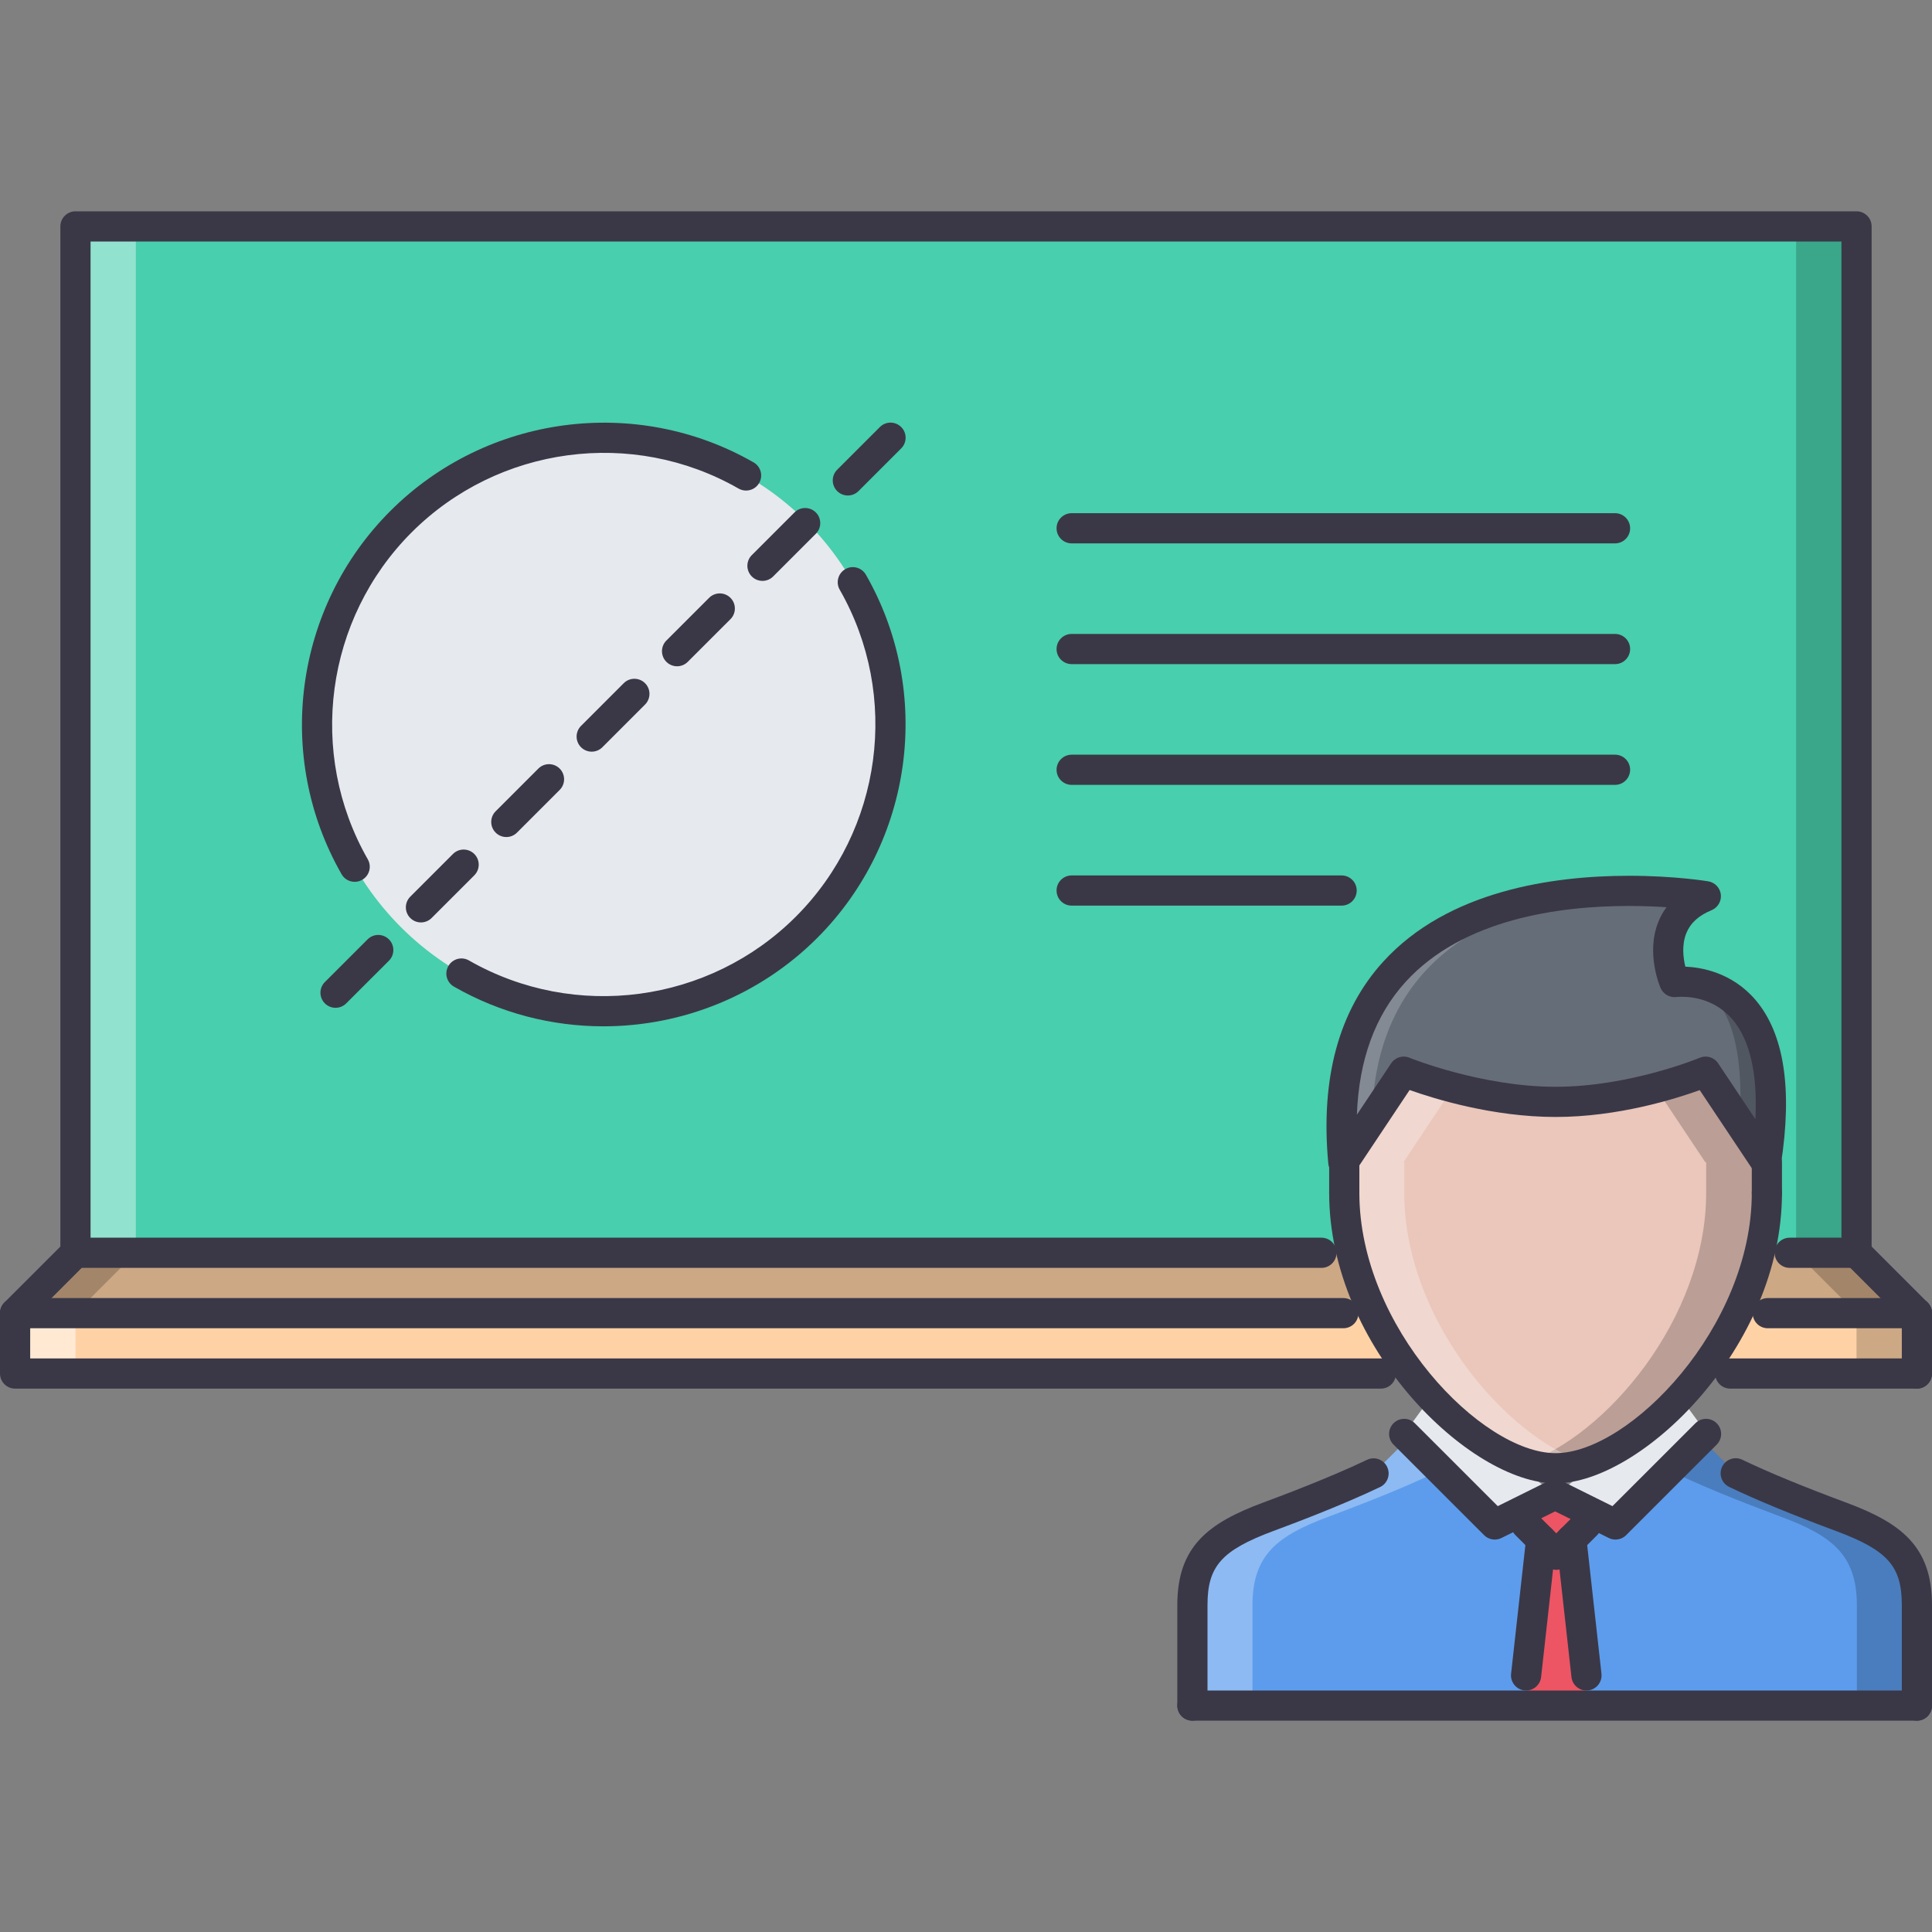 <?xml version="1.0" encoding="iso-8859-1"?>
<!-- Generator: Adobe Illustrator 19.0.0, SVG Export Plug-In . SVG Version: 6.00 Build 0)  -->
<svg version="1.1" id="Capa_1" xmlns="http://www.w3.org/2000/svg" xmlns:xlink="http://www.w3.org/1999/xlink" x="0px" y="0px"
	 viewBox="0 0 511.984 511.984" style="enable-background:new 0 0 511.984 511.984;" xml:space="preserve">
<rect x="0" y="0" width="511.984" height="511.984" fill="#808080" stroke="none"/>
<polygon style="fill:#FFD2A6;" points="491.985,331.99 20,331.99 4,347.989 507.984,347.989 "/>
<g style="opacity:0.2;">
	<polygon points="491.985,331.99 20,331.99 4,347.989 507.984,347.989 	"/>
</g>
<g style="opacity:0.2;">
	<polygon points="20,331.99 4,347.989 20,347.989 35.999,331.99 	"/>
</g>
<g style="opacity:0.2;">
	<polygon points="491.977,331.99 507.977,347.989 491.977,347.989 475.978,331.99 	"/>
</g>
<rect x="4.002" y="347.992" style="fill:#FFD2A6;" width="503.98" height="15.999"/>
<rect x="20.002" y="60.002" style="fill:#48CFAD;" width="471.99" height="271.99"/>
<g>
	<polygon style="fill:#E6E9ED;" points="412.066,396.058 396.066,403.98 372.067,379.98 379.184,370.246 	"/>
	<polygon style="fill:#E6E9ED;" points="412.387,396.058 428.386,403.98 452.385,379.98 445.267,370.246 	"/>
</g>
<path style="fill:#656D78;" d="M443.667,260.226c0,0,32.397-4.555,24.241,47.756l-16-23.999c0,0-18.96,8-39.764,8
	c-20.719,0-40.233-8-40.233-8l-15.921,23.921l-0.078,0.078c-8.242-87.997,96.074-70.474,96.074-70.474
	C436.464,243.828,443.667,260.226,443.667,260.226z"/>
<g style="opacity:0.2;">
	<path d="M443.667,260.226c0,0,19.858-3.852,17.351,37.421l6.891,10.335C476.064,255.672,443.667,260.226,443.667,260.226z"/>
</g>
<g style="opacity:0.2;">
	<path style="fill:#FFFFFF;" d="M435.69,236.141c-28.991-0.781-85.95,5.938-79.778,71.841l0.078-0.078l7.554-11.343
		C364.606,246.39,407.449,236.891,435.69,236.141z"/>
</g>
<path style="fill:#EAC6BB;" d="M468.142,316.06c0,37.999-34.632,73.045-55.998,73.045c-21.273,0-55.999-35.046-55.999-73.045v-8.078
	l-0.155-0.078l15.921-23.921c0,0,19.515,8,40.233,8c20.804,0,39.764-8,39.764-8l16,23.999h0.234V316.06z"/>
<g style="opacity:0.2;">
	<path d="M467.908,307.982l-16-23.999c0,0-5.242,2.188-13.155,4.266l13.155,19.733h0.234v8.078c0,33.538-26.96,64.732-47.982,71.607
		c2.789,0.914,5.484,1.438,7.984,1.438c21.366,0,55.998-35.046,55.998-73.045v-8.078H467.908z"/>
</g>
<g style="opacity:0.3;">
	<path style="fill:#FFFFFF;" d="M372.145,316.06v-8.078l-0.156-0.078l13.116-19.702c-7.929-2.062-13.194-4.219-13.194-4.219
		l-15.921,23.921l0.155,0.078v8.078c0,37.999,34.726,73.045,55.999,73.045c2.508,0,5.211-0.523,8.015-1.438
		C399.183,380.793,372.145,349.598,372.145,316.06z"/>
</g>
<path style="fill:#5D9CEC;" d="M507.907,451.978H315.913v-8c0,0,0-5.359,0-18.64c0-13.359,6.718-18.391,19.999-23.358
	c6.555-2.477,18.32-6.875,27.999-11.516l9.359-9.281l22.796,22.797l16-7.922l15.999,7.922l22.718-22.719l9.125,9.125
	c9.758,4.719,21.438,9.117,27.999,11.594c13.359,4.968,20,9.999,20,23.358c0,13.28,0,18.64,0,18.64L507.907,451.978L507.907,451.978
	z"/>
<g style="opacity:0.3;">
	<path style="fill:#FFFFFF;" d="M331.912,425.339c0-13.359,6.719-18.391,20-23.358c6.554-2.477,18.319-6.875,27.999-11.516
		l1.327-1.312l-7.968-7.969l-9.359,9.281c-9.679,4.641-21.444,9.039-27.999,11.516c-13.281,4.968-19.999,9.999-19.999,23.358
		c0,13.28,0,18.64,0,18.64v8h15.999v-8C331.912,443.978,331.912,438.619,331.912,425.339z"/>
</g>
<g style="opacity:0.2;">
	<path d="M492.071,425.339c0-13.359-6.719-18.391-19.999-23.358c-6.555-2.477-18.32-6.875-28-11.516l-1.327-1.312l7.968-7.969
		l9.359,9.281c9.68,4.641,21.445,9.039,27.999,11.516c13.281,4.968,19.999,9.999,19.999,23.358c0,13.28,0,18.64,0,18.64v8h-15.999
		v-8C492.071,443.978,492.071,438.619,492.071,425.339z"/>
</g>
<g>
	<polygon style="fill:#ED5564;" points="420.386,451.978 404.387,451.978 408.387,407.979 416.387,407.979 	"/>
	<rect x="404.992" y="397.102" style="fill:#ED5564;" width="14.25" height="10.874"/>
</g>
<path style="fill:#E6E9ED;" d="M235.954,191.982c0,41.96-34.015,75.979-75.975,75.979c-41.967,0-75.981-34.019-75.981-75.979
	c0-41.964,34.015-75.982,75.981-75.982C201.939,116,235.954,150.018,235.954,191.982z"/>
<g style="opacity:0.4;">
	<rect x="20.002" y="60.002" style="fill:#FFFFFF;" width="15.999" height="271.99"/>
</g>
<g style="opacity:0.2;">
	<rect x="475.982" y="60.002" width="15.999" height="271.99"/>
</g>
<g style="opacity:0.5;">
	<rect x="4.002" y="347.992" style="fill:#FFFFFF;" width="16" height="15.999"/>
</g>
<g style="opacity:0.2;">
	<rect x="491.982" y="347.992" width="15.999" height="15.999"/>
</g>
<g>
	<path style="fill:#3A3847;" d="M491.985,335.99c-2.211,0-4-1.789-4-4V63.998H24V331.99c0,2.211-1.789,4-4,4s-4-1.789-4-4V59.998
		c0-2.211,1.789-4,4-4h471.985c2.211,0,4,1.789,4,4V331.99C495.985,334.201,494.196,335.99,491.985,335.99z"/>
	<path style="fill:#3A3847;" d="M365.934,367.988H4c-2.211,0-4-1.789-4-4v-15.999c0-2.211,1.789-4,4-4h351.99
		c2.21,0,3.999,1.789,3.999,4s-1.789,4-3.999,4H8v8h357.935c2.211,0,4,1.789,4,3.999
		C369.934,366.199,368.145,367.988,365.934,367.988z"/>
	<path style="fill:#3A3847;" d="M4,351.989c-1.023,0-2.047-0.391-2.828-1.172c-1.562-1.562-1.562-4.094,0-5.656l16-15.999
		c1.562-1.562,4.094-1.562,5.656,0s1.562,4.094,0,5.656l-16,15.999C6.047,351.598,5.023,351.989,4,351.989z"/>
	<path style="fill:#3A3847;" d="M507.984,351.989c-1.022,0-2.046-0.391-2.827-1.172l-16-15.999c-1.562-1.562-1.562-4.094,0-5.656
		s4.094-1.562,5.656,0l15.999,15.999c1.562,1.562,1.562,4.094,0,5.656C510.031,351.598,509.008,351.989,507.984,351.989z"/>
	<path style="fill:#3A3847;" d="M350.185,335.99H20c-2.211,0-4-1.789-4-4s1.789-4,4-4h330.186c2.211,0,4,1.789,4,4
		S352.396,335.99,350.185,335.99z"/>
	<path style="fill:#3A3847;" d="M507.984,367.988c-2.21,0-3.999-1.789-3.999-4v-15.999c0-2.211,1.789-4,3.999-4c2.211,0,4,1.789,4,4
		v15.999C511.984,366.199,510.195,367.988,507.984,367.988z"/>
	<path style="fill:#3A3847;" d="M507.984,367.988h-49.467c-2.211,0-4-1.789-4-4c0-2.21,1.789-3.999,4-3.999h49.467
		c2.211,0,4,1.789,4,3.999C511.984,366.199,510.195,367.988,507.984,367.988z"/>
	<path style="fill:#3A3847;" d="M507.984,351.989h-39.521c-2.211,0-4-1.789-4-4s1.789-4,4-4h39.521c2.211,0,4,1.789,4,4
		S510.195,351.989,507.984,351.989z"/>
	<path style="fill:#3A3847;" d="M315.99,455.986c-2.21,0-3.999-1.789-3.999-4v-26.655c0-15.594,8.288-21.741,22.601-27.093
		c4.273-1.586,17.266-6.414,27.671-11.383c2.008-0.961,4.383-0.109,5.336,1.883c0.953,2,0.109,4.383-1.883,5.336
		c-10.733,5.125-23.983,10.046-28.335,11.663c-13.648,5.102-17.391,9.312-17.391,19.594v26.655
		C319.99,454.197,318.201,455.986,315.99,455.986z"/>
	<path style="fill:#3A3847;" d="M507.984,455.986c-2.21,0-3.999-1.789-3.999-4v-26.655c0-10.281-3.742-14.492-17.398-19.594
		c-11.796-4.382-21.069-8.21-28.343-11.694c-1.992-0.953-2.836-3.344-1.883-5.336c0.953-2,3.359-2.828,5.336-1.883
		c7.055,3.383,16.109,7.117,27.679,11.414c14.32,5.352,22.608,11.499,22.608,27.093v26.655
		C511.984,454.197,510.195,455.986,507.984,455.986z"/>
	<path style="fill:#3A3847;" d="M412.23,393.09c-22.602,0-59.998-35.976-59.998-76.975c0-2.211,1.789-4,3.999-4c2.211,0,4,1.789,4,4
		c0,35.569,32.437,68.975,51.999,68.975c19.562,0,51.998-33.405,51.998-68.975c0-2.211,1.789-4,4-4s4,1.789,4,4
		C472.228,357.114,434.831,393.09,412.23,393.09z"/>
	<path style="fill:#3A3847;" d="M355.99,311.998c-0.328,0-0.656-0.039-0.977-0.125c-1.648-0.414-2.852-1.812-3.008-3.5
		c-2.117-22.601,2.781-40.615,14.562-53.545c17.116-18.8,44.874-22.745,65.139-22.745c12.094,0,20.647,1.414,21.007,1.473
		c1.758,0.297,3.109,1.723,3.312,3.5c0.195,1.773-0.805,3.465-2.453,4.145c-3.414,1.402-5.602,3.398-6.695,6.097
		c-1.258,3.117-0.812,6.598-0.258,8.867c4.086,0.164,12.305,1.477,18.562,8.781c7.609,8.898,9.883,23.585,6.758,43.67
		c-0.258,1.625-1.484,2.938-3.094,3.289c-1.633,0.367-3.273-0.32-4.188-1.688l-14.227-21.335
		c-6.367,2.305-21.624,7.117-38.201,7.117c-16.633,0-32.234-4.844-38.679-7.141l-14.234,21.358
		C358.567,311.349,357.302,311.998,355.99,311.998z M451.986,279.999c1.305,0,2.57,0.641,3.328,1.781l9.867,14.805
		c0.617-11.984-1.445-21.015-6.078-26.437c-4.477-5.219-10.344-6-13.445-6c-0.781,0-1.281,0.055-1.383,0.062
		c-1.741,0.242-3.483-0.734-4.202-2.352c-0.164-0.375-3.969-9.23-0.609-17.555c0.562-1.402,1.289-2.699,2.164-3.886
		c-2.859-0.191-6.219-0.336-9.922-0.336c-18.655,0-44.077,3.492-59.225,20.128c-8.055,8.844-12.367,20.64-12.898,35.187
		l9.078-13.617c1.047-1.578,3.086-2.211,4.844-1.484c0.188,0.078,19.03,7.703,38.726,7.703c19.679,0,38.021-7.609,38.201-7.688
		C450.939,280.1,451.463,279.999,451.986,279.999z"/>
	<path style="fill:#3A3847;" d="M468.228,320.115c-2.211,0-4-1.789-4-4v-8.117c0-2.211,1.789-4,4-4s4,1.789,4,4v8.117
		C472.228,318.326,470.439,320.115,468.228,320.115z"/>
	<path style="fill:#3A3847;" d="M356.231,320.115c-2.21,0-3.999-1.789-3.999-4v-8.117c0-2.211,1.789-4,3.999-4c2.211,0,4,1.789,4,4
		v8.117C360.231,318.326,358.442,320.115,356.231,320.115z"/>
	<path style="fill:#3A3847;" d="M396.113,407.987c-1.039,0-2.062-0.406-2.828-1.172l-23.999-23.991
		c-1.562-1.562-1.562-4.094,0-5.656s4.094-1.562,5.656,0l21.968,21.961l13.547-6.719c1.961-0.961,4.367-0.18,5.359,1.812
		c0.977,1.977,0.172,4.375-1.812,5.359l-16.117,7.991C397.324,407.854,396.715,407.987,396.113,407.987z"/>
	<path style="fill:#3A3847;" d="M428.104,407.987c-0.602,0-1.211-0.133-1.773-0.414l-16.116-7.991
		c-1.984-0.984-2.789-3.383-1.812-5.359c0.992-1.992,3.391-2.773,5.359-1.812l13.546,6.719l21.968-21.961
		c1.562-1.562,4.094-1.562,5.656,0s1.562,4.094,0,5.656l-23.999,23.991C430.167,407.581,429.143,407.987,428.104,407.987z"/>
	<path style="fill:#3A3847;" d="M412.418,415.987c-1.023,0-2.047-0.391-2.828-1.172l-8-8c-1.562-1.562-1.562-4.093,0-5.655
		s4.094-1.562,5.656,0l8,7.999c1.562,1.562,1.562,4.094,0,5.656C414.465,415.596,413.441,415.987,412.418,415.987z"/>
	<path style="fill:#3A3847;" d="M412.418,415.987c-1.023,0-2.047-0.391-2.828-1.172c-1.562-1.562-1.562-4.094,0-5.656l8-7.999
		c1.562-1.562,4.093-1.562,5.655,0s1.562,4.093,0,5.655l-7.999,8C414.465,415.596,413.441,415.987,412.418,415.987z"/>
	<path style="fill:#3A3847;" d="M404.426,447.986c-0.148,0-0.297-0.008-0.453-0.023c-2.195-0.242-3.773-2.219-3.531-4.422l4-35.999
		c0.242-2.188,2.102-3.757,4.422-3.531c2.195,0.242,3.773,2.219,3.531,4.422l-4,35.999
		C408.168,446.471,406.433,447.986,404.426,447.986z"/>
	<path style="fill:#3A3847;" d="M420.409,447.986c-2.007,0-3.741-1.516-3.968-3.555l-4-35.999c-0.242-2.203,1.336-4.18,3.531-4.422
		c2.273-0.218,4.179,1.344,4.421,3.531l4,35.999c0.242,2.203-1.336,4.18-3.531,4.422
		C420.706,447.978,420.557,447.986,420.409,447.986z"/>
	<path style="fill:#3A3847;" d="M507.984,455.986H315.99c-2.21,0-3.999-1.789-3.999-4s1.789-4,3.999-4h191.994c2.211,0,4,1.789,4,4
		S510.195,455.986,507.984,455.986z"/>
	<path style="fill:#3A3847;" d="M93.989,233.688c-1.383,0-2.733-0.723-3.468-2.016c-17.859-31.214-12.547-70.795,12.905-96.247
		c25.476-25.472,65.068-30.761,96.271-12.895c1.922,1.098,2.586,3.543,1.484,5.461c-1.094,1.918-3.555,2.566-5.453,1.484
		c-28.085-16.089-63.717-11.312-86.646,11.605c-22.905,22.91-27.687,58.53-11.625,86.623c1.102,1.918,0.438,4.359-1.484,5.457
		C95.348,233.52,94.669,233.688,93.989,233.688z"/>
	<path style="fill:#3A3847;" d="M159.893,271.976c-13.577,0-27.241-3.438-39.592-10.516c-1.922-1.094-2.586-3.539-1.484-5.453
		c1.094-1.934,3.555-2.582,5.452-1.488c28.102,16.082,63.718,11.301,86.639-11.613c22.913-22.917,27.694-58.542,11.624-86.626
		c-1.102-1.918-0.438-4.363,1.484-5.461c1.891-1.098,4.352-0.438,5.453,1.484c17.867,31.214,12.555,70.795-12.905,96.259
		C201.174,263.953,180.628,271.976,159.893,271.976z"/>
	<path style="fill:#3A3847;" d="M88.92,267.07c-1.023,0-2.047-0.391-2.828-1.172c-1.562-1.562-1.562-4.094,0-5.656l11.319-11.309
		c1.562-1.562,4.094-1.562,5.656,0s1.562,4.098,0,5.656l-11.319,11.309C90.967,266.68,89.943,267.07,88.92,267.07z M111.552,244.445
		c-1.023,0-2.047-0.391-2.828-1.171c-1.562-1.562-1.562-4.094,0-5.656l11.312-11.312c1.562-1.562,4.093-1.562,5.655,0
		s1.562,4.094,0,5.656l-11.312,11.312C113.598,244.054,112.575,244.445,111.552,244.445z M134.176,221.817
		c-1.023,0-2.047-0.391-2.828-1.172c-1.562-1.562-1.562-4.094,0-5.656l11.312-11.312c1.562-1.562,4.094-1.562,5.656,0
		c1.562,1.562,1.562,4.093,0,5.656l-11.312,11.312C136.222,221.427,135.199,221.817,134.176,221.817z M156.8,199.193
		c-1.022,0-2.046-0.391-2.827-1.172c-1.562-1.562-1.562-4.094,0-5.656l11.312-11.316c1.562-1.562,4.094-1.562,5.656,0
		c1.562,1.562,1.562,4.094,0,5.656l-11.312,11.316C158.846,198.803,157.823,199.193,156.8,199.193z M179.425,176.565
		c-1.023,0-2.047-0.391-2.828-1.172c-1.562-1.562-1.562-4.097,0-5.656l11.32-11.312c1.562-1.562,4.093-1.562,5.655,0
		s1.562,4.098,0,5.656l-11.319,11.312C181.471,176.174,180.448,176.565,179.425,176.565z M202.056,153.936
		c-1.023,0-2.047-0.391-2.828-1.172c-1.562-1.562-1.562-4.094,0-5.656l11.312-11.312c1.562-1.562,4.094-1.562,5.656,0
		s1.562,4.094,0,5.656l-11.312,11.312C204.103,153.546,203.08,153.936,202.056,153.936z M224.68,131.308
		c-1.023,0-2.047-0.391-2.828-1.172c-1.562-1.562-1.562-4.094,0-5.656l11.312-11.312c1.562-1.562,4.094-1.562,5.656,0
		s1.562,4.093,0,5.656l-11.312,11.312C226.727,130.918,225.704,131.308,224.68,131.308z"/>
	<path style="fill:#3A3847;" d="M427.987,143.995H283.992c-2.211,0-4-1.789-4-4c0-2.21,1.789-4,4-4h143.995c2.211,0,4,1.789,4,4
		S430.198,143.995,427.987,143.995z"/>
	<path style="fill:#3A3847;" d="M427.987,175.994H283.992c-2.211,0-4-1.789-4-4c0-2.21,1.789-4,4-4h143.995c2.211,0,4,1.789,4,4
		S430.198,175.994,427.987,175.994z"/>
	<path style="fill:#3A3847;" d="M427.987,207.993H283.992c-2.211,0-4-1.789-4-4c0-2.21,1.789-4,4-4h143.995c2.211,0,4,1.789,4,4
		S430.198,207.993,427.987,207.993z"/>
	<path style="fill:#3A3847;" d="M355.529,239.992h-71.537c-2.211,0-4-1.789-4-4c0-2.21,1.789-4,4-4h71.537
		c2.21,0,3.999,1.789,3.999,4C359.528,238.203,357.739,239.992,355.529,239.992z"/>
	<path style="fill:#3A3847;" d="M491.985,335.99h-17.71c-2.211,0-4-1.789-4-4s1.789-4,4-4h17.71c2.211,0,4,1.789,4,4
		S494.196,335.99,491.985,335.99z"/>
</g>
<g>
</g>
<g>
</g>
<g>
</g>
<g>
</g>
<g>
</g>
<g>
</g>
<g>
</g>
<g>
</g>
<g>
</g>
<g>
</g>
<g>
</g>
<g>
</g>
<g>
</g>
<g>
</g>
<g>
</g>
</svg>
